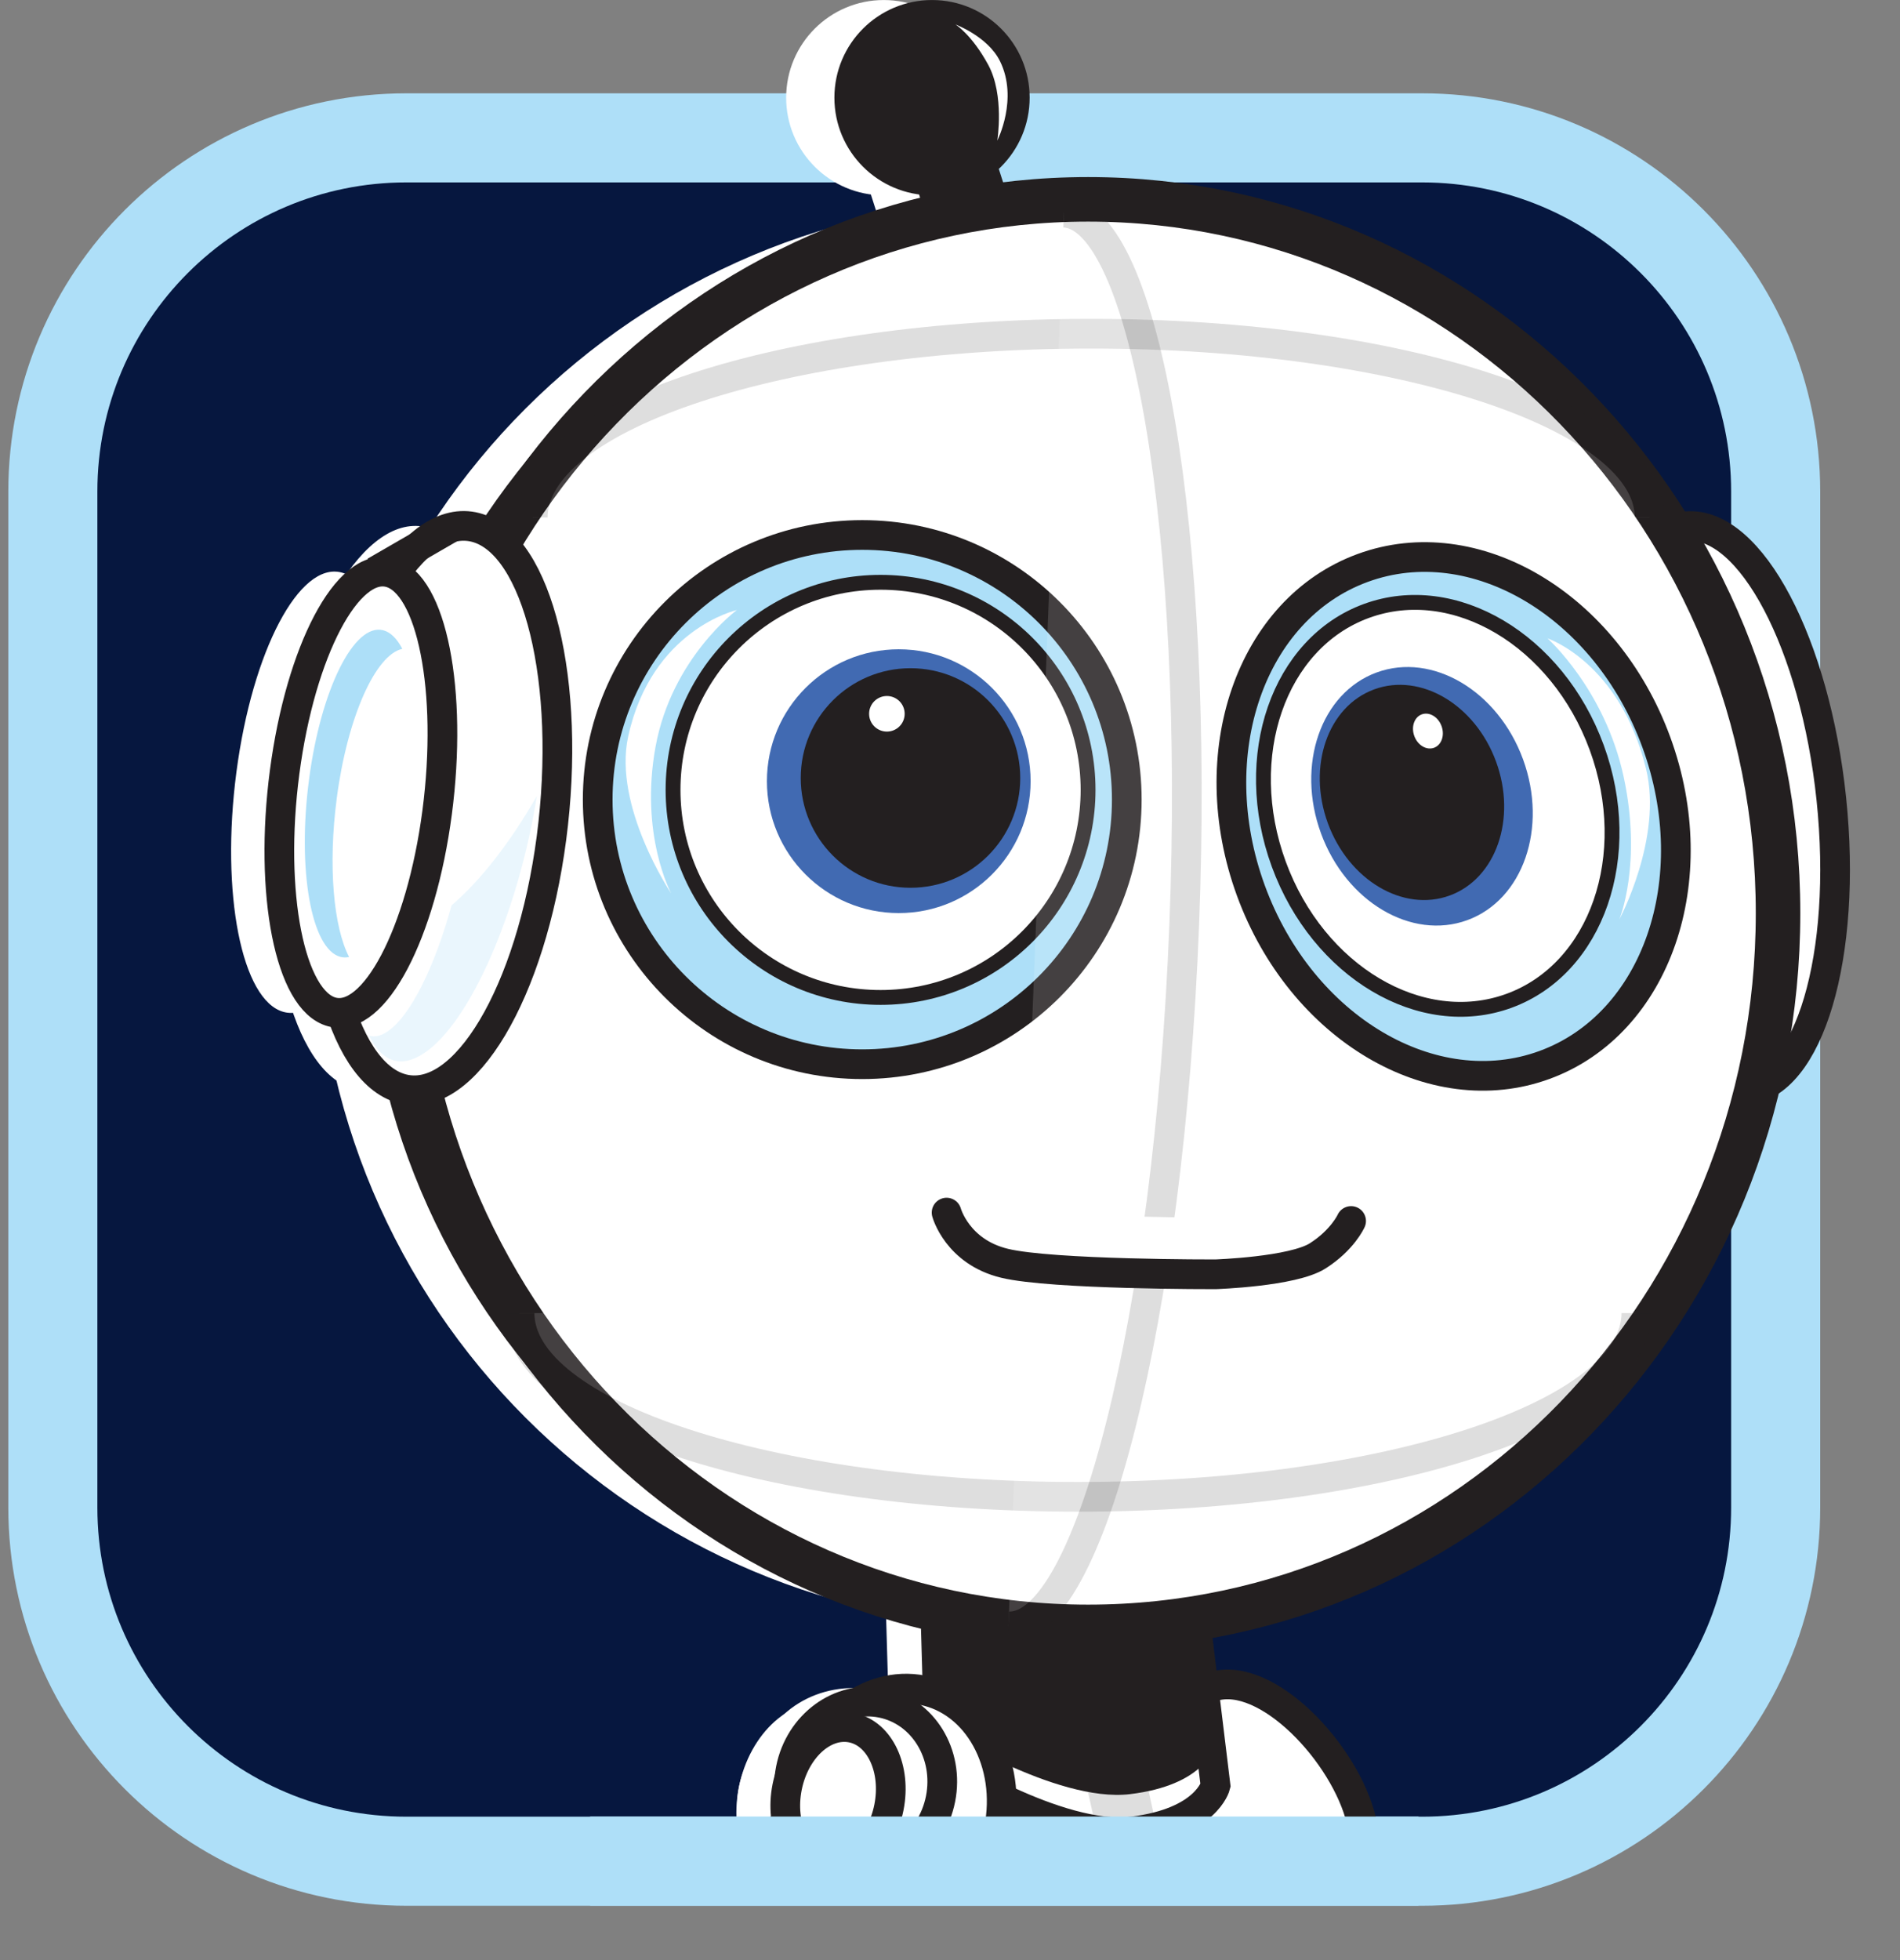 <svg width="64" height="66" viewBox="0 0 64 66" fill="none" xmlns="http://www.w3.org/2000/svg">
<rect x="0" y="0" width="64" height="66" fill="#808080" stroke="none"/>
<g clip-path="url(#clip0_81_4627)">
<path d="M47.903 4.642H13.69C7.112 4.642 1.78 9.974 1.78 16.551V50.761C1.78 57.339 7.112 62.671 13.69 62.671H47.903C54.48 62.671 59.812 57.339 59.812 50.761V16.551C59.812 9.974 54.48 4.642 47.903 4.642Z" fill="#06173F" stroke="#AEDFF8" stroke-width="3" stroke-miterlimit="10"/>
<path d="M60.108 27.389C59.668 22.144 57.559 17.812 55.395 17.715C53.231 17.617 51.833 21.789 52.273 27.033C52.712 32.278 54.822 36.609 56.986 36.707C59.15 36.805 60.548 32.633 60.108 27.389Z" fill="white"/>
<path d="M30.619 4.817L29.968 5.025C29.406 5.206 29.097 5.807 29.277 6.369L31.302 12.682C31.482 13.243 32.083 13.553 32.645 13.373L33.296 13.164C33.858 12.984 34.167 12.382 33.987 11.821L31.962 5.508C31.782 4.946 31.181 4.636 30.619 4.817Z" fill="white"/>
<path d="M29.77 6.577C31.586 6.577 33.058 5.105 33.058 3.289C33.058 1.473 31.586 0.001 29.77 0.001C27.954 0.001 26.481 1.473 26.481 3.289C26.481 5.105 27.954 6.577 29.77 6.577Z" fill="white"/>
<path d="M31.968 4.734C31.968 4.734 32.216 3.204 31.663 2.184C31.11 1.164 30.558 0.823 30.558 0.823C30.558 0.823 31.646 1.227 32.058 2.057C32.686 3.328 31.968 4.734 31.968 4.734Z" fill="white"/>
<path d="M40.671 63.59C42.53 63.247 43.754 61.436 43.405 59.547C43.055 57.657 41.264 56.404 39.405 56.748C37.546 57.092 36.322 58.902 36.672 60.792C37.021 62.681 38.812 63.934 40.671 63.59Z" fill="white"/>
<path d="M29.9 54.909L30.03 59.422C30.03 59.422 34.013 61.969 36.514 61.669C39.015 61.368 39.319 60.123 39.319 60.123L38.584 54.072L29.901 54.91L29.9 54.909Z" fill="white"/>
<path d="M29.825 53.653L29.955 58.165C29.955 58.165 33.937 60.712 36.439 60.412C38.94 60.111 39.244 58.866 39.244 58.866L38.509 52.815L29.826 53.653L29.825 53.653Z" fill="white"/>
<path d="M34.703 54.781C47.978 54.781 58.739 44.021 58.739 30.747C58.739 17.473 47.978 6.712 34.703 6.712C21.429 6.712 10.668 17.473 10.668 30.747C10.668 44.021 21.429 54.781 34.703 54.781Z" fill="white"/>
<path d="M35.028 54.781C47.863 54.781 58.267 44.021 58.267 30.747C58.267 17.473 47.863 6.712 35.028 6.712C22.194 6.712 11.789 17.473 11.789 30.747C11.789 44.021 22.194 54.781 35.028 54.781Z" fill="white"/>
<path d="M53.941 17.424C53.941 14.006 45.52 11.236 35.131 11.236C24.743 11.236 16.322 14.006 16.322 17.424" fill="white"/>
<path d="M53.496 44.214C53.496 47.631 45.075 50.401 34.686 50.401C24.298 50.401 15.877 47.631 15.877 44.214" fill="white"/>
<path d="M27.419 35.834C32.341 35.834 36.33 31.845 36.33 26.924C36.33 22.003 32.341 18.014 27.419 18.014C22.498 18.014 18.509 22.003 18.509 26.924C18.509 31.845 22.498 35.834 27.419 35.834Z" fill="white"/>
<path d="M28.037 33.586C31.897 33.586 35.026 30.456 35.026 26.596C35.026 22.736 31.897 19.607 28.037 19.607C24.176 19.607 21.047 22.736 21.047 26.596C21.047 30.456 24.176 33.586 28.037 33.586Z" fill="white"/>
<path d="M28.649 30.745C31.102 30.745 33.09 28.757 33.09 26.304C33.09 23.852 31.102 21.863 28.649 21.863C26.196 21.863 24.208 23.852 24.208 26.304C24.208 28.757 26.196 30.745 28.649 30.745Z" fill="white"/>
<path d="M29.044 29.893C31.086 29.893 32.741 28.238 32.741 26.197C32.741 24.155 31.086 22.5 29.044 22.5C27.002 22.5 25.347 24.155 25.347 26.197C25.347 28.238 27.002 29.893 29.044 29.893Z" fill="white"/>
<path d="M28.25 24.635C28.581 24.635 28.849 24.366 28.849 24.036C28.849 23.705 28.581 23.436 28.25 23.436C27.919 23.436 27.651 23.705 27.651 24.036C27.651 24.366 27.919 24.635 28.25 24.635Z" fill="white"/>
<path d="M23.195 20.541C23.195 20.541 21.004 22.162 20.459 25.137C19.913 28.111 20.985 30.084 20.985 30.084C20.985 30.084 19.018 27.16 19.535 24.799C20.326 21.188 23.194 20.541 23.194 20.541H23.195Z" fill="white"/>
<path d="M50.404 35.858C54.175 34.478 55.86 29.612 54.168 24.991C52.476 20.37 48.047 17.744 44.276 19.124C40.506 20.505 38.82 25.37 40.513 29.991C42.205 34.612 46.633 37.239 50.404 35.858Z" fill="white"/>
<path d="M49.207 33.698C52.165 32.615 53.487 28.799 52.16 25.174C50.832 21.549 47.358 19.489 44.401 20.572C41.443 21.655 40.121 25.471 41.448 29.096C42.775 32.721 46.249 34.781 49.207 33.698Z" fill="white"/>
<path d="M47.8 30.983C49.679 30.295 50.519 27.87 49.676 25.567C48.832 23.264 46.625 21.955 44.746 22.643C42.866 23.331 42.026 25.756 42.87 28.059C43.713 30.362 45.92 31.671 47.8 30.983Z" fill="white"/>
<path d="M47.207 30.155C48.772 29.582 49.471 27.564 48.769 25.646C48.067 23.729 46.23 22.64 44.665 23.212C43.1 23.785 42.401 25.804 43.103 27.721C43.805 29.638 45.643 30.728 47.207 30.155Z" fill="white"/>
<path d="M46.679 25.179C46.933 25.086 47.046 24.759 46.932 24.449C46.819 24.138 46.521 23.961 46.267 24.054C46.014 24.147 45.901 24.474 46.015 24.785C46.128 25.095 46.426 25.272 46.679 25.179Z" fill="white"/>
<path d="M50.501 21.495C50.501 21.495 52.433 23.212 53.066 26.154C53.7 29.096 52.92 30.962 52.92 30.962C52.92 30.962 54.393 28.219 53.82 25.878C52.943 22.299 50.501 21.495 50.501 21.495Z" fill="white"/>
<path d="M32.342 54.763C35.096 54.872 37.748 44.303 38.264 31.157C38.78 18.012 36.966 7.267 34.213 7.159" fill="white"/>
<path d="M30.259 40.831C30.259 40.831 30.618 42.152 32.212 42.537C33.805 42.923 39.312 42.908 39.312 42.908C39.312 42.908 41.922 42.822 42.761 42.287C43.601 41.752 43.885 41.113 43.885 41.113" fill="white"/>
<path d="M16.95 28.218C17.636 23 16.496 18.319 14.403 17.763C12.309 17.206 10.056 20.986 9.37 26.204C8.684 31.422 9.824 36.103 11.917 36.659C14.011 37.216 16.264 33.436 16.95 28.218Z" fill="white"/>
<path d="M13.099 27.359C13.637 23.273 12.923 19.655 11.505 19.278C10.087 18.902 8.501 21.909 7.964 25.994C7.426 30.08 8.14 33.699 9.558 34.075C10.976 34.452 12.562 31.445 13.099 27.359Z" fill="white"/>
<path d="M9.718 26.878C10.079 24.141 11.024 22.044 11.927 21.848C11.75 21.508 11.534 21.289 11.287 21.223C10.304 20.962 9.183 23.211 8.785 26.248C8.385 29.285 8.858 31.959 9.84 32.219C9.937 32.245 10.036 32.245 10.135 32.224C9.61 31.216 9.42 29.148 9.719 26.878H9.718Z" fill="white"/>
<path d="M13.585 30.486C13.019 32.549 12.196 34.231 11.412 34.743C11.19 34.888 10.987 34.927 10.807 34.874C11.216 35.725 11.851 35.99 12.641 35.475C14.213 34.45 15.84 30.692 16.458 26.804C15.554 28.38 14.563 29.647 13.585 30.486Z" fill="white"/>
<path d="M32.2 60.686C32.539 58.967 31.311 57.277 29.456 56.91C27.601 56.544 25.822 57.64 25.482 59.358C25.143 61.077 26.371 62.768 28.226 63.135C30.081 63.501 31.86 62.405 32.2 60.686Z" fill="white"/>
<path d="M29.937 61.177C30.301 59.334 29.466 57.617 28.072 57.342C26.678 57.066 25.253 58.337 24.889 60.179C24.525 62.022 25.359 63.739 26.753 64.015C28.147 64.29 29.572 63.02 29.937 61.177Z" fill="white"/>
<path d="M28.319 60.857C28.574 59.564 28.014 58.364 27.066 58.177C26.119 57.989 25.144 58.886 24.889 60.179C24.633 61.472 25.194 62.672 26.141 62.859C27.088 63.046 28.063 62.15 28.319 60.857Z" fill="white"/>
<path d="M61.733 27.389C61.293 22.144 59.183 17.812 57.019 17.715C54.855 17.617 53.458 21.789 53.897 27.033C54.337 32.278 56.447 36.609 58.611 36.707C60.775 36.805 62.172 32.633 61.733 27.389Z" fill="white" stroke="#231F20" stroke-miterlimit="10"/>
<path d="M32.243 4.817L31.592 5.026C31.03 5.206 30.721 5.807 30.901 6.369L32.925 12.682C33.106 13.244 33.707 13.553 34.269 13.373L34.92 13.164C35.482 12.984 35.791 12.383 35.611 11.821L33.586 5.508C33.406 4.946 32.805 4.637 32.243 4.817Z" fill="#231F20"/>
<path d="M31.395 6.577C33.211 6.577 34.683 5.105 34.683 3.289C34.683 1.473 33.211 0.001 31.395 0.001C29.579 0.001 28.106 1.473 28.106 3.289C28.106 5.105 29.579 6.577 31.395 6.577Z" fill="#231F20"/>
<path d="M33.593 4.734C33.593 4.734 33.841 3.204 33.288 2.184C32.735 1.164 32.183 0.823 32.183 0.823C32.183 0.823 33.271 1.227 33.683 2.057C34.311 3.328 33.593 4.734 33.593 4.734Z" fill="white"/>
<path d="M45.902 61.511C45.491 59.288 42.892 56.401 41.034 56.745C39.174 57.089 38.001 59.17 38.412 61.392" fill="white"/>
<path d="M45.902 61.511C45.491 59.288 42.892 56.401 41.034 56.745C39.174 57.089 38.001 59.17 38.412 61.392" stroke="#231F20" stroke-miterlimit="10"/>
<path d="M31.525 54.909L31.655 59.422C31.655 59.422 35.638 61.969 38.139 61.669C40.64 61.368 40.944 60.123 40.944 60.123L40.209 54.072L31.526 54.91L31.525 54.909Z" fill="white" stroke="#231F20" stroke-miterlimit="10"/>
<path d="M31.449 53.653L31.579 58.165C31.579 58.165 35.562 60.712 38.063 60.412C40.565 60.111 40.868 58.866 40.868 58.866L40.134 52.815L31.45 53.653L31.449 53.653Z" fill="#231F20"/>
<path d="M36.327 54.781C49.602 54.781 60.363 44.021 60.363 30.747C60.363 17.473 49.602 6.712 36.327 6.712C23.053 6.712 12.291 17.473 12.291 30.747C12.291 44.021 23.053 54.781 36.327 54.781Z" fill="#231F20"/>
<path d="M36.653 54.781C49.488 54.781 59.892 44.021 59.892 30.747C59.892 17.473 49.488 6.712 36.653 6.712C23.819 6.712 13.414 17.473 13.414 30.747C13.414 44.021 23.819 54.781 36.653 54.781Z" fill="white" stroke="#231F20" stroke-width="1.5" stroke-miterlimit="10"/>
<g opacity="0.15">
<path d="M55.566 17.424C55.566 14.006 47.144 11.236 36.756 11.236C26.367 11.236 17.946 14.006 17.946 17.424" fill="white"/>
<path d="M55.566 17.424C55.566 14.006 47.144 11.236 36.756 11.236C26.367 11.236 17.946 14.006 17.946 17.424" stroke="#231F20" stroke-miterlimit="10"/>
</g>
<g opacity="0.15">
<path d="M55.12 44.214C55.12 47.631 46.699 50.401 36.311 50.401C25.922 50.401 17.501 47.631 17.501 44.214" fill="white"/>
<path d="M55.12 44.214C55.12 47.631 46.699 50.401 36.311 50.401C25.922 50.401 17.501 47.631 17.501 44.214" stroke="#231F20" stroke-miterlimit="10"/>
</g>
<g opacity="0.15">
<path d="M37.52 59.685C37.52 59.685 37.764 60.672 38.074 62.227L37.52 59.685Z" fill="white"/>
<path d="M37.52 59.685C37.52 59.685 37.764 60.672 38.074 62.227" stroke="#231F20" stroke-width="2" stroke-miterlimit="10"/>
</g>
<path d="M29.044 35.834C33.965 35.834 37.955 31.845 37.955 26.924C37.955 22.003 33.965 18.014 29.044 18.014C24.123 18.014 20.133 22.003 20.133 26.924C20.133 31.845 24.123 35.834 29.044 35.834Z" fill="#ADDFF8" stroke="#231F20" stroke-miterlimit="10"/>
<path d="M29.661 33.586C33.521 33.586 36.651 30.456 36.651 26.596C36.651 22.736 33.521 19.607 29.661 19.607C25.801 19.607 22.671 22.736 22.671 26.596C22.671 30.456 25.801 33.586 29.661 33.586Z" fill="white" stroke="#231F20" stroke-width="0.5" stroke-miterlimit="10"/>
<path d="M30.274 30.745C32.727 30.745 34.715 28.757 34.715 26.304C34.715 23.852 32.727 21.863 30.274 21.863C27.821 21.863 25.833 23.852 25.833 26.304C25.833 28.757 27.821 30.745 30.274 30.745Z" fill="#416AB2"/>
<path d="M30.669 29.893C32.71 29.893 34.366 28.238 34.366 26.197C34.366 24.155 32.71 22.5 30.669 22.5C28.627 22.5 26.972 24.155 26.972 26.197C26.972 28.238 28.627 29.893 30.669 29.893Z" fill="#231F20"/>
<path d="M29.874 24.634C30.205 24.634 30.473 24.366 30.473 24.035C30.473 23.704 30.205 23.436 29.874 23.436C29.544 23.436 29.275 23.704 29.275 24.035C29.275 24.366 29.544 24.634 29.874 24.634Z" fill="white"/>
<path d="M24.82 20.541C24.82 20.541 22.629 22.162 22.083 25.137C21.537 28.111 22.609 30.084 22.609 30.084C22.609 30.084 20.643 27.16 21.16 24.799C21.95 21.188 24.819 20.541 24.819 20.541H24.82Z" fill="white"/>
<path d="M52.028 35.858C55.799 34.477 57.484 29.612 55.792 24.991C54.1 20.37 49.671 17.743 45.901 19.124C42.13 20.504 40.444 25.37 42.136 29.991C43.828 34.611 48.257 37.238 52.028 35.858Z" fill="#ADDFF8" stroke="#231F20" stroke-miterlimit="10"/>
<path d="M50.833 33.698C53.79 32.615 55.112 28.799 53.785 25.174C52.458 21.549 48.984 19.489 46.026 20.572C43.068 21.655 41.746 25.471 43.074 29.096C44.401 32.721 47.875 34.781 50.833 33.698Z" fill="white" stroke="#231F20" stroke-width="0.5" stroke-miterlimit="10"/>
<path d="M49.426 30.983C51.305 30.295 52.145 27.87 51.302 25.567C50.458 23.264 48.251 21.955 46.372 22.643C44.492 23.331 43.652 25.756 44.496 28.059C45.339 30.362 47.546 31.671 49.426 30.983Z" fill="#416AB2"/>
<path d="M48.832 30.154C50.397 29.582 51.096 27.563 50.394 25.646C49.692 23.729 47.855 22.639 46.29 23.212C44.725 23.785 44.026 25.803 44.728 27.72C45.43 29.637 47.268 30.727 48.832 30.154Z" fill="#231F20"/>
<path d="M48.304 25.179C48.558 25.086 48.671 24.759 48.557 24.448C48.444 24.138 48.146 23.961 47.892 24.054C47.639 24.146 47.526 24.474 47.64 24.784C47.753 25.095 48.051 25.271 48.304 25.179Z" fill="white"/>
<path d="M52.126 21.495C52.126 21.495 54.057 23.212 54.691 26.154C55.325 29.096 54.544 30.962 54.544 30.962C54.544 30.962 56.017 28.219 55.444 25.878C54.567 22.299 52.126 21.495 52.126 21.495Z" fill="white"/>
<g opacity="0.15">
<path d="M33.968 54.763C36.722 54.872 39.373 44.303 39.889 31.157C40.406 18.012 38.591 7.267 35.838 7.159" fill="white"/>
<path d="M33.968 54.763C36.722 54.872 39.373 44.303 39.889 31.157C40.406 18.012 38.591 7.267 35.838 7.159" stroke="#231F20" stroke-miterlimit="10"/>
</g>
<path d="M31.885 40.831C31.885 40.831 32.243 42.152 33.837 42.537C35.43 42.923 40.938 42.908 40.938 42.908C40.938 42.908 43.547 42.822 44.386 42.287C45.227 41.752 45.511 41.113 45.511 41.113" fill="white"/>
<path d="M31.885 40.831C31.885 40.831 32.243 42.152 33.837 42.537C35.43 42.923 40.938 42.908 40.938 42.908C40.938 42.908 43.547 42.822 44.386 42.287C45.227 41.752 45.511 41.113 45.511 41.113" stroke="#231F20" stroke-miterlimit="10" stroke-linecap="round"/>
<path d="M18.576 28.218C19.262 23 18.122 18.319 16.029 17.762C13.935 17.206 11.682 20.985 10.995 26.203C10.309 31.421 11.45 36.103 13.542 36.659C15.636 37.215 17.889 33.436 18.576 28.218Z" fill="white" stroke="#231F20" stroke-miterlimit="10"/>
<path d="M14.724 27.359C15.261 23.273 14.547 19.655 13.129 19.278C11.711 18.902 10.126 21.909 9.588 25.994C9.051 30.08 9.765 33.699 11.183 34.075C12.601 34.452 14.186 31.445 14.724 27.359Z" fill="white" stroke="#231F20" stroke-miterlimit="10"/>
<path d="M11.343 26.878C11.704 24.141 12.649 22.044 13.552 21.848C13.374 21.508 13.159 21.289 12.911 21.223C11.929 20.962 10.808 23.211 10.409 26.248C10.009 29.285 10.482 31.959 11.465 32.219C11.562 32.245 11.661 32.245 11.759 32.224C11.234 31.216 11.045 29.148 11.344 26.878H11.343Z" fill="#ADDFF8"/>
<path d="M12.628 19.247L15.196 17.763" stroke="#231F20" stroke-miterlimit="10"/>
<path opacity="0.25" d="M15.21 30.486C14.644 32.549 13.821 34.231 13.037 34.743C12.815 34.888 12.612 34.927 12.432 34.874C12.841 35.725 13.476 35.99 14.266 35.475C15.838 34.45 17.465 30.692 18.083 26.804C17.179 28.38 16.188 29.647 15.21 30.486Z" fill="#ADDFF8"/>
<path d="M27.108 60.643C27.108 60.643 26.468 61.317 25.577 62.377L27.108 60.643Z" fill="white"/>
<path d="M27.108 60.643C27.108 60.643 26.468 61.317 25.577 62.377" stroke="#231F20" stroke-miterlimit="10"/>
<path d="M33.648 61.593C34.087 59.376 32.938 57.281 31.083 56.914C29.228 56.547 27.369 58.047 26.931 60.264" fill="white"/>
<path d="M33.648 61.593C34.087 59.376 32.938 57.281 31.083 56.914C29.228 56.547 27.369 58.047 26.931 60.264" stroke="#231F20" stroke-miterlimit="10"/>
<path d="M31.682 60.57C31.98 59.062 31.091 57.617 29.697 57.341C28.304 57.066 26.932 58.065 26.634 59.573C26.336 61.081 27.224 62.526 28.618 62.802C30.012 63.078 31.384 62.078 31.682 60.57Z" fill="white" stroke="#231F20" stroke-miterlimit="10"/>
<path d="M29.943 60.857C30.199 59.564 29.638 58.364 28.691 58.177C27.744 57.99 26.769 58.886 26.513 60.179C26.258 61.472 26.818 62.672 27.765 62.859C28.713 63.047 29.688 62.15 29.943 60.857Z" fill="white" stroke="#231F20" stroke-miterlimit="10"/>
<path d="M47.783 62.666H19.877" stroke="#AEDFF8" stroke-width="3" stroke-miterlimit="10"/>
</g>
<defs>
<clipPath id="clip0_81_4627">
<rect width="64" height="66" fill="white"/>
</clipPath>
</defs>
</svg>
